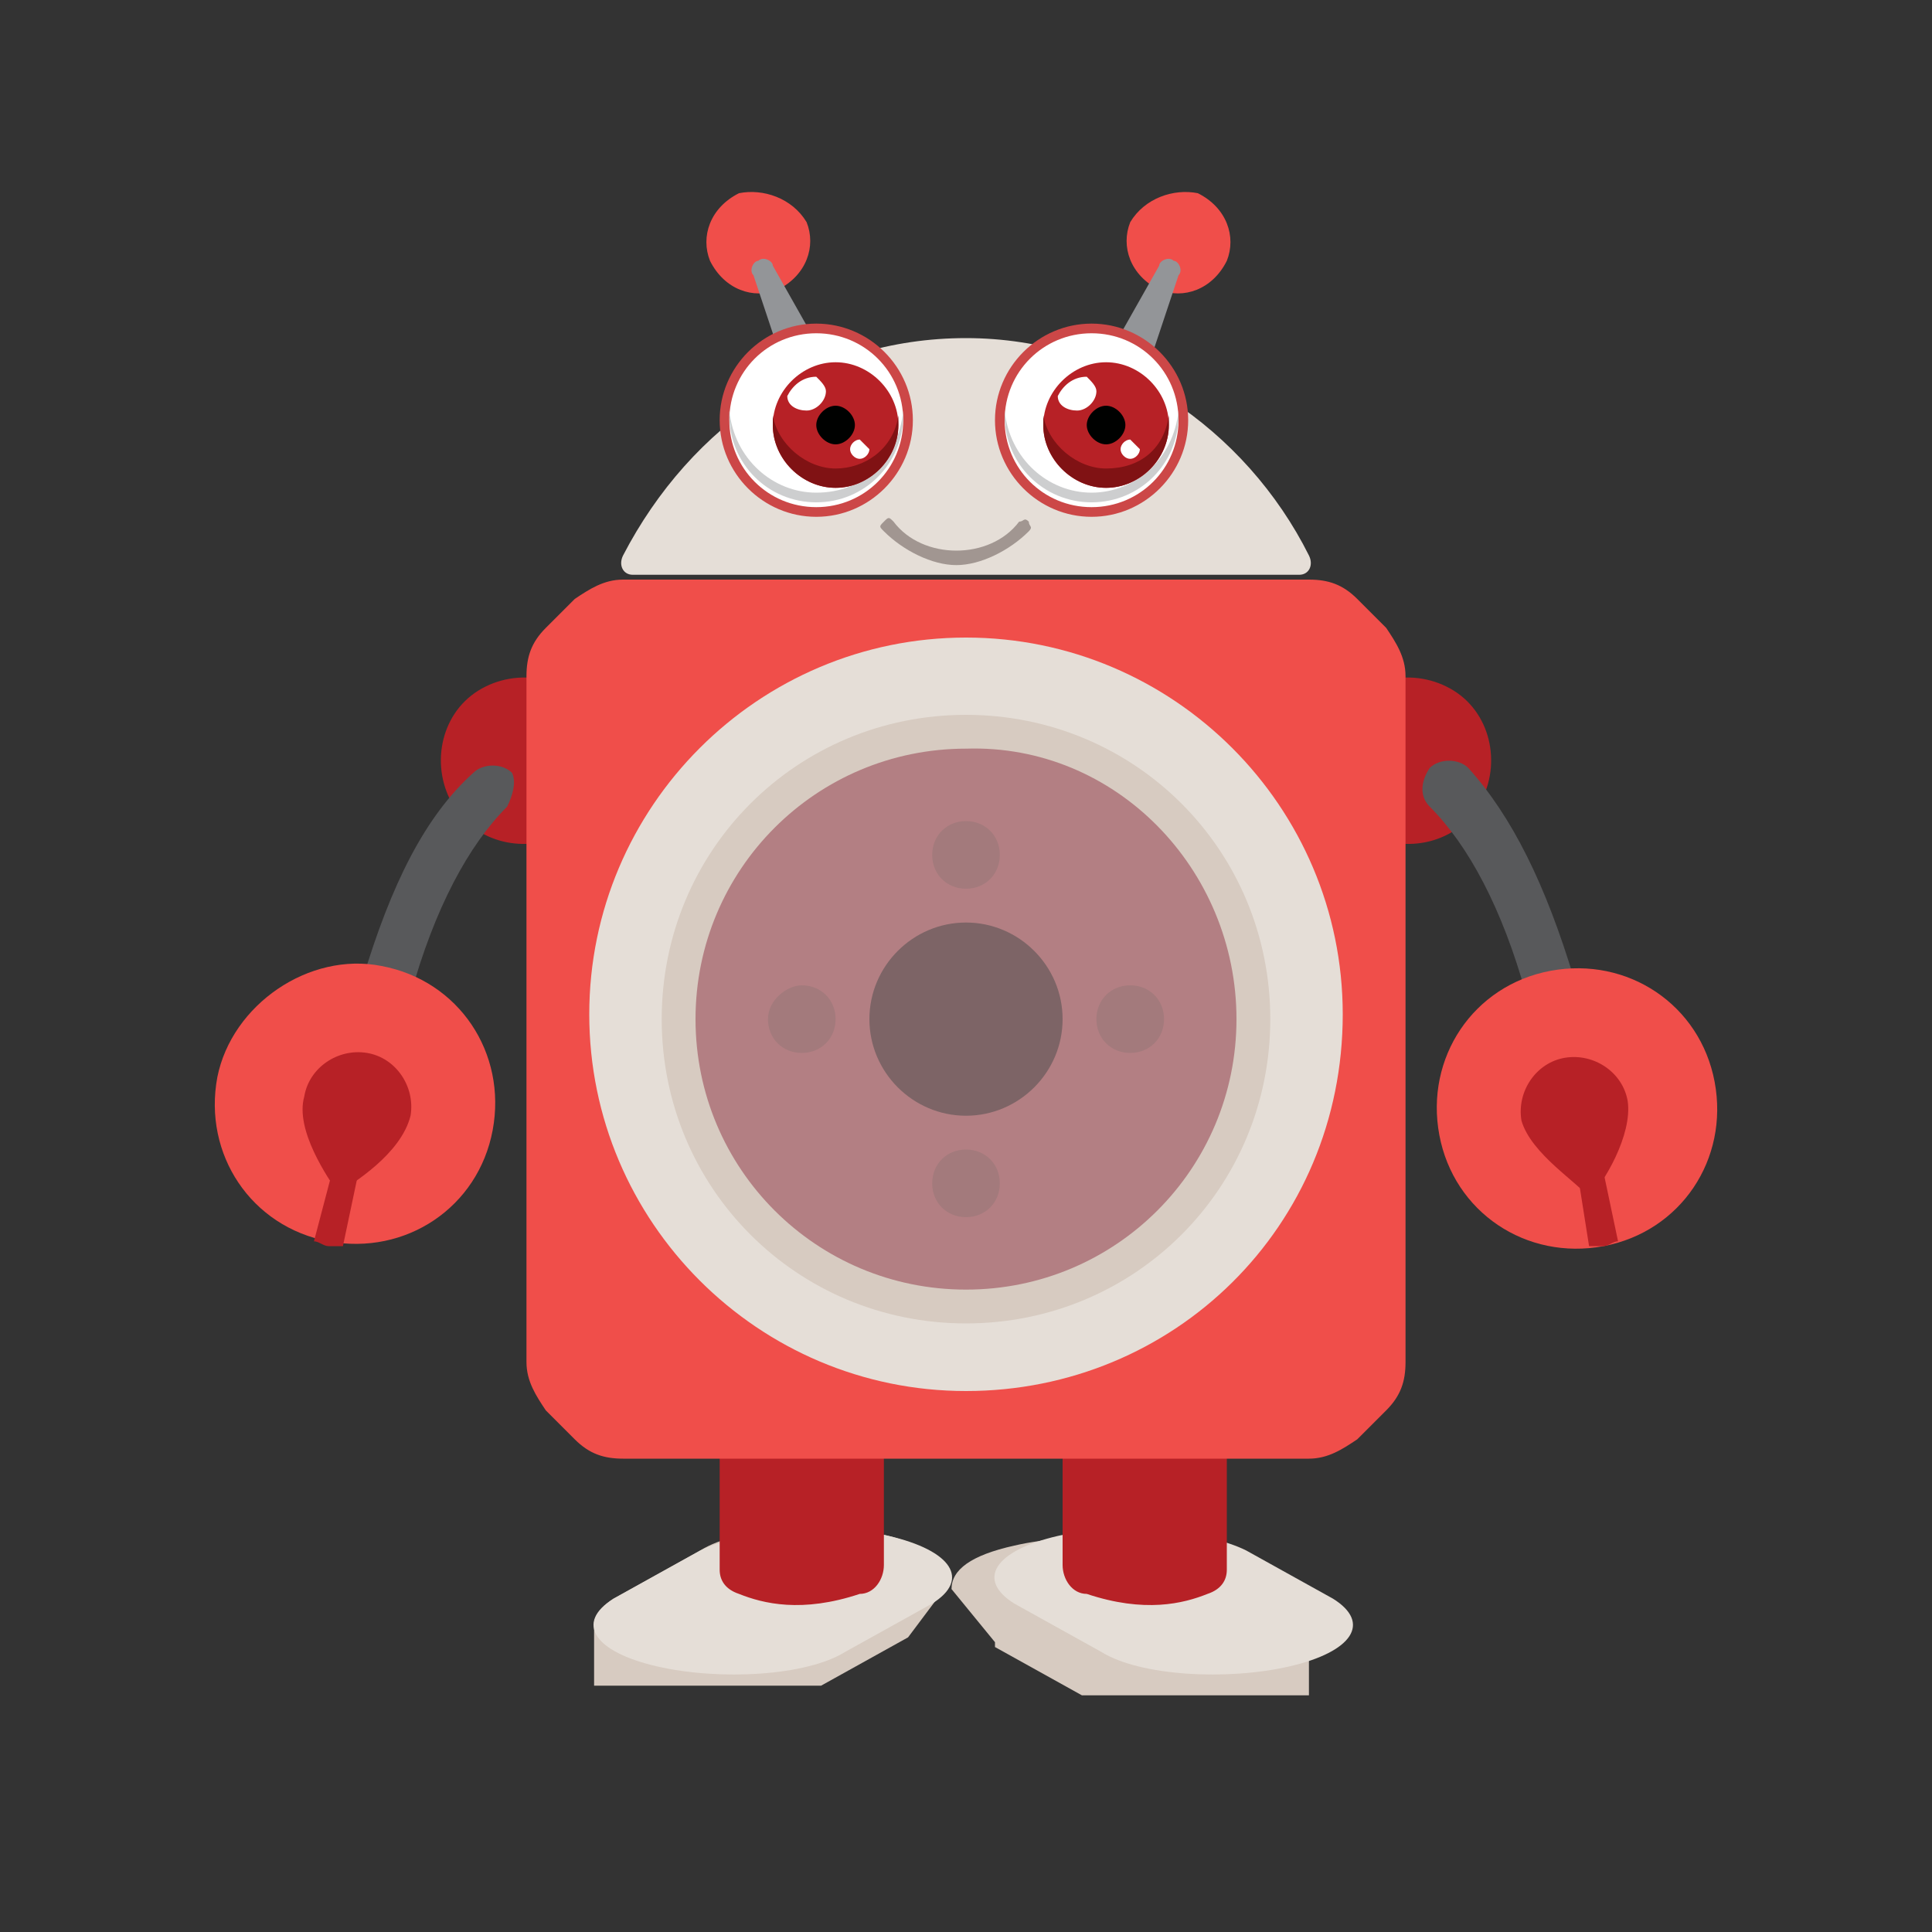 <?xml version="1.0" encoding="utf-8"?>
<!-- Generator: Adobe Illustrator 23.0.1, SVG Export Plug-In . SVG Version: 6.00 Build 0)  -->
<svg version="1.2" baseProfile="tiny" id="Layer_1" xmlns="http://www.w3.org/2000/svg" xmlns:xlink="http://www.w3.org/1999/xlink"
	 x="0px" y="0px" width="40px" height="40px" viewBox="0 0 40 40" xml:space="preserve">
<rect x="0" y="0" width="40" height="40" fill="#333333" stroke="none"/>
<g>
	<path fill="#D7CBC1" d="M19.7,32.7C19.7,32.7,19.7,32.7,19.7,32.7c0-0.3-0.5-0.7-1.3-0.9c-1.3-0.3-3.1-0.2-3.9,0.3l-1.8,1
		c-0.3,0.2-0.4,0.4-0.4,0.5c0,0,0,0,0,0l0,1.3c0,0,0,0,0,0c0,0,0,0,0,0c0,0,0,0,0,0c0,0,0,0,0,0c0,0,0,0,0,0c0,0,0,0,0,0
		c0,0,0,0,0,0c0,0,0,0,0,0c0,0,0,0,0,0c0,0,0,0,0,0c0,0,0,0,0,0c0,0,0,0,0,0c0,0,0,0,0,0c0,0,0,0,0,0c0,0,0,0,0,0c0,0,0,0,0,0
		c0,0,0,0,0,0c0,0,0,0,0,0c0,0,0,0,0.1,0c0,0,0,0,0,0c0,0,0,0,0.1,0c0,0,0,0,0,0c0,0,0,0,0.1,0c0,0,0,0,0,0c0,0,0,0,0.1,0
		c0,0,0,0,0,0c0,0,0,0,0.1,0c0,0,0,0,0,0c0,0,0.1,0,0.1,0c0,0,0,0,0,0c0,0,0.1,0,0.1,0c0,0,0,0,0,0c0,0,0,0,0,0c0,0,0.1,0,0.1,0
		c0,0,0,0,0,0c0,0,0.1,0,0.1,0c0,0,0,0,0,0c0,0,0,0,0,0c0,0,0,0,0.1,0c0,0,0,0,0,0c0,0,0.1,0,0.1,0c0,0,0,0,0,0c0,0,0,0,0,0
		c0,0,0.1,0,0.1,0c0,0,0.1,0,0.1,0c0,0,0,0,0,0c0.1,0,0.1,0,0.2,0c0,0,0,0,0,0c0,0,0,0,0,0c0,0,0.1,0,0.1,0c0,0,0,0,0,0c0,0,0,0,0,0
		c0,0,0.1,0,0.1,0c0,0,0,0,0,0c0,0,0,0,0,0c0.1,0,0.1,0,0.2,0c0,0,0,0,0,0c0,0,0,0,0,0c0,0,0.1,0,0.1,0c0,0,0,0,0,0c0,0,0,0,0,0
		c0,0,0.1,0,0.1,0c0,0,0,0,0,0c0,0,0,0,0,0c0.1,0,0.1,0,0.2,0c0,0,0,0,0,0c0,0,0,0,0,0c0,0,0.1,0,0.1,0c0,0,0,0,0,0c0,0,0,0,0,0
		c0.1,0,0.1,0,0.2,0c0,0,0,0,0,0c0,0,0,0,0,0c0.1,0,0.1,0,0.2,0c0,0,0,0,0,0h0c0,0,0.1,0,0.1,0c0,0,0,0,0,0c0,0,0.1,0,0.1,0
		c0,0,0,0,0,0c0,0,0,0,0,0c0,0,0.1,0,0.1,0c0,0,0,0,0.1,0c0,0,0,0,0.1,0c0,0,0,0,0.1,0c0,0,0,0,0.1,0c0,0,0,0,0.1,0c0,0,0,0,0.1,0
		c0,0,0,0,0.1,0c0,0,0,0,0.1,0c0,0,0,0,0.1,0c0,0,0,0,0.1,0c0,0,0,0,0,0c0,0,0,0,0.1,0c0,0,0,0,0,0c0,0,0.1,0,0.1,0c0,0,0,0,0,0
		c0,0,0,0,0,0c0,0,0,0,0,0c0,0,0.1,0,0.1,0c0,0,0,0,0,0c0,0,0.1,0,0.1,0c0,0,0,0,0,0c0,0,0,0,0.1,0c0,0,0,0,0,0c0,0,0,0,0,0
		c0,0,0,0,0,0c0,0,0,0,0,0c0,0,0,0,0,0c0,0,0,0,0,0c0,0,0,0,0,0c0,0,0,0,0.1,0l1.8-1c0,0,0,0,0,0c0,0,0,0,0,0c0,0,0,0,0,0
		c0,0,0,0,0,0c0,0,0,0,0,0c0,0,0,0,0,0c0,0,0,0,0,0c0,0,0,0,0,0c0,0,0,0,0,0c0,0,0,0,0,0c0,0,0,0,0,0c0,0,0,0,0,0c0,0,0,0,0,0
		c0,0,0,0,0,0c0,0,0,0,0,0c0,0,0,0,0,0c0,0,0,0,0,0c0,0,0,0,0,0c0,0,0,0,0,0c0,0,0,0,0,0c0,0,0,0,0,0c0,0,0,0,0,0c0,0,0,0,0,0
		c0,0,0,0,0,0c0,0,0,0,0,0c0,0,0,0,0,0c0,0,0,0,0,0c0,0,0,0,0,0c0,0,0,0,0,0c0,0,0,0,0,0c0,0,0,0,0,0c0,0,0,0,0,0c0,0,0,0,0,0
		c0,0,0,0,0,0c0,0,0,0,0,0c0,0,0,0,0,0c0,0,0,0,0,0c0,0,0,0,0,0c0,0,0,0,0,0c0,0,0,0,0,0l0,0L19.7,32.7z"/>
	<path fill="#E5DED7" d="M18.4,31.8c1.3,0.3,1.7,0.9,0.9,1.4l-1.8,1c-0.8,0.5-2.6,0.6-3.9,0.3c-1.3-0.3-1.7-0.9-0.9-1.4l1.8-1
		C15.3,31.7,17.1,31.5,18.4,31.8z"/>
	<path fill="#B72126" d="M18.3,32.4v-6c0-0.7-0.6-1.3-1.3-1.3h-0.8c-0.7,0-1.3,0.6-1.3,1.3v6.1c0,0.2,0.1,0.4,0.4,0.5
		c0.5,0.2,1.3,0.4,2.5,0C18.1,33,18.3,32.7,18.3,32.4z"/>
	<path fill="#D7CBC1" d="M20.6,34L20.6,34C20.6,34,20.6,34,20.6,34C20.6,34,20.6,34,20.6,34C20.6,34,20.6,34.1,20.6,34
		C20.6,34.1,20.6,34.1,20.6,34C20.6,34.1,20.6,34.1,20.6,34C20.6,34.1,20.6,34.1,20.6,34C20.6,34.1,20.6,34.1,20.6,34
		c0,0.1,0,0.1,0,0.1c0,0,0,0,0,0c0,0,0,0,0,0c0,0,0,0,0,0c0,0,0,0,0,0c0,0,0,0,0,0c0,0,0,0,0,0c0,0,0,0,0,0c0,0,0,0,0,0c0,0,0,0,0,0
		c0,0,0,0,0,0c0,0,0,0,0,0c0,0,0,0,0,0c0,0,0,0,0,0c0,0,0,0,0,0c0,0,0,0,0,0c0,0,0,0,0,0c0,0,0,0,0,0c0,0,0,0,0,0c0,0,0,0,0,0
		c0,0,0,0,0,0c0,0,0,0,0,0c0,0,0,0,0,0c0,0,0,0,0,0c0,0,0,0,0,0c0,0,0,0,0,0c0,0,0,0,0,0c0,0,0,0,0,0c0,0,0,0,0,0c0,0,0,0,0,0
		c0,0,0,0,0,0c0,0,0,0,0,0c0,0,0,0,0,0l1.8,1c0,0,0,0,0.1,0c0,0,0,0,0,0c0,0,0,0,0,0c0,0,0,0,0,0c0,0,0,0,0,0c0,0,0,0,0,0
		c0,0,0,0,0,0c0,0,0,0,0,0c0,0,0,0,0.1,0c0,0,0,0,0,0c0,0,0.1,0,0.1,0c0,0,0,0,0,0c0,0,0.1,0,0.1,0c0,0,0,0,0,0c0,0,0,0,0,0
		c0,0,0,0,0,0c0,0,0.1,0,0.1,0c0,0,0,0,0,0c0,0,0,0,0.1,0c0,0,0,0,0,0c0,0,0,0,0.1,0c0,0,0,0,0.1,0c0,0,0,0,0.1,0c0,0,0,0,0.1,0
		c0,0,0,0,0.1,0c0,0,0,0,0.1,0c0,0,0,0,0.1,0c0,0,0,0,0.1,0c0,0,0,0,0.1,0c0,0,0,0,0.1,0c0,0,0.1,0,0.1,0c0,0,0,0,0,0c0,0,0,0,0,0
		c0,0,0.1,0,0.1,0c0,0,0,0,0,0c0,0,0.1,0,0.1,0c0,0,0,0,0,0c0,0,0,0,0,0c0.1,0,0.1,0,0.2,0c0,0,0,0,0,0c0,0,0,0,0,0
		c0.1,0,0.1,0,0.2,0c0,0,0,0,0,0c0,0,0,0,0,0c0,0,0.1,0,0.1,0c0,0,0,0,0,0c0,0,0,0,0,0c0.1,0,0.1,0,0.2,0c0,0,0,0,0,0c0,0,0,0,0,0
		c0,0,0.1,0,0.1,0c0,0,0,0,0,0c0,0,0,0,0,0c0,0,0.1,0,0.1,0c0,0,0,0,0,0c0,0,0,0,0,0c0.1,0,0.1,0,0.2,0c0,0,0,0,0,0c0,0,0,0,0,0
		c0,0,0.1,0,0.1,0c0,0,0,0,0,0c0,0,0,0,0,0c0,0,0.1,0,0.1,0c0,0,0,0,0,0c0,0,0,0,0,0c0.1,0,0.1,0,0.2,0c0,0,0,0,0,0c0,0,0.1,0,0.1,0
		c0,0,0.1,0,0.1,0c0,0,0,0,0,0c0,0,0,0,0,0c0,0,0.1,0,0.1,0c0,0,0,0,0,0c0,0,0,0,0.1,0c0,0,0,0,0,0c0,0,0,0,0,0c0,0,0.1,0,0.1,0
		c0,0,0,0,0,0c0,0,0.1,0,0.1,0c0,0,0,0,0,0c0,0,0,0,0,0c0,0,0.1,0,0.1,0c0,0,0,0,0,0c0,0,0.1,0,0.1,0c0,0,0,0,0,0c0,0,0,0,0.1,0
		c0,0,0,0,0,0c0,0,0,0,0.1,0c0,0,0,0,0,0c0,0,0,0,0.1,0c0,0,0,0,0,0c0,0,0,0,0.1,0c0,0,0,0,0,0c0,0,0,0,0.1,0c0,0,0,0,0,0
		c0,0,0,0,0,0c0,0,0,0,0,0c0,0,0,0,0,0c0,0,0,0,0,0c0,0,0,0,0,0c0,0,0,0,0,0c0,0,0,0,0,0c0,0,0,0,0,0c0,0,0,0,0,0c0,0,0,0,0,0
		c0,0,0,0,0,0c0,0,0,0,0,0c0,0,0,0,0,0c0,0,0,0,0,0c0,0,0,0,0,0c0,0,0,0,0,0c0,0,0,0,0,0l0-1.3c0,0,0,0,0,0c0-0.2-0.1-0.4-0.4-0.5
		l-1.8-1c-0.8-0.5-2.6-0.6-3.9-0.3c-0.9,0.2-1.3,0.5-1.3,0.9c0,0,0,0,0,0L20.6,34z"/>
	<path fill="#E5DED7" d="M21.9,31.8c-1.3,0.3-1.7,0.9-0.9,1.4l1.8,1c0.8,0.5,2.6,0.6,3.9,0.3c1.3-0.3,1.7-0.9,0.9-1.4l-1.8-1
		C25,31.7,23.2,31.5,21.9,31.8z"/>
	<path fill="#B72126" d="M22,32.4v-6c0-0.7,0.6-1.3,1.3-1.3h0.8c0.7,0,1.3,0.6,1.3,1.3v6.1c0,0.2-0.1,0.4-0.4,0.5
		c-0.5,0.2-1.3,0.4-2.5,0C22.2,33,22,32.7,22,32.4z"/>
	<path fill="#F04E4A" d="M16.7,4.6c0.2,0.5,0,1.1-0.6,1.4c-0.5,0.2-1.1,0-1.4-0.6c-0.2-0.5,0-1.1,0.6-1.4
		C15.8,3.9,16.4,4.1,16.7,4.6z"/>
	<path fill="#939598" d="M17.3,7.8l-0.8,0.3c0,0-0.1,0-0.1,0l-0.8-2.4c-0.1-0.1,0-0.3,0.1-0.3l0,0c0.1-0.1,0.3,0,0.3,0.1L17.3,7.8
		C17.4,7.8,17.4,7.8,17.3,7.8z"/>
	<path fill="#F04E4A" d="M23.4,4.6c-0.2,0.5,0,1.1,0.6,1.4c0.5,0.2,1.1,0,1.4-0.6c0.2-0.5,0-1.1-0.6-1.4C24.3,3.9,23.7,4.1,23.4,4.6
		z"/>
	<path fill="#939598" d="M22.7,7.8l0.8,0.3c0,0,0.1,0,0.1,0l0.8-2.4c0.1-0.1,0-0.3-0.1-0.3l0,0c-0.1-0.1-0.3,0-0.3,0.1L22.7,7.8
		C22.7,7.8,22.7,7.8,22.7,7.8z"/>
	<path fill="#B72126" d="M12.3,14.8c-0.5-0.8-1.6-1-2.4-0.5c-0.8,0.5-1,1.6-0.5,2.4c0.5,0.8,1.6,1,2.4,0.5
		C12.7,16.7,12.9,15.6,12.3,14.8z"/>
	<path fill="#58595B" d="M10.5,16.7c-0.8,0.8-1.5,2.1-2,3.9l-1-0.3c0.6-2,1.3-3.4,2.3-4.3c0.2-0.2,0.6-0.2,0.8,0l0,0
		C10.7,16.2,10.6,16.5,10.5,16.7z"/>
	<path fill="#F04E4A" d="M4.5,22.3c-0.3,1.6,0.7,3.1,2.3,3.4c1.6,0.3,3.1-0.7,3.4-2.3c0.3-1.6-0.7-3.1-2.3-3.4
		C6.4,19.7,4.8,20.8,4.5,22.3z"/>
	<path fill="#B72126" d="M6.5,25.7c0.1,0,0.2,0.1,0.3,0.1c0.1,0,0.2,0,0.3,0l0.4-1.9l-0.5-0.1L6.5,25.7z"/>
	<path fill="#B72126" d="M7,24.7c-0.2-0.3-0.9-1.3-0.7-2c0.1-0.6,0.7-1,1.3-0.9c0.6,0.1,1,0.7,0.9,1.3C8.3,23.9,7.3,24.5,7,24.7z"/>
	<path fill="#B72126" d="M27.7,14.8c0.5-0.8,1.6-1,2.4-0.5c0.8,0.5,1,1.6,0.5,2.4c-0.5,0.8-1.6,1-2.4,0.5
		C27.4,16.7,27.2,15.6,27.7,14.8z"/>
	<path fill="#58595B" d="M29.6,16.7c0.8,0.8,1.5,2.1,2,3.9l1-0.3c-0.6-2-1.3-3.4-2.2-4.4c-0.2-0.2-0.6-0.2-0.8,0l0,0
		C29.4,16.2,29.4,16.5,29.6,16.7z"/>
	<path fill="#F04E4A" d="M35.5,22.4c0.3,1.6-0.7,3.1-2.3,3.4c-1.6,0.3-3.1-0.7-3.4-2.3c-0.3-1.6,0.7-3.1,2.3-3.4
		C33.7,19.8,35.2,20.8,35.5,22.4z"/>
	<path fill="#B72126" d="M32.9,25.8c0.1,0,0.2,0,0.3,0c0.1,0,0.2-0.1,0.3-0.1l-0.4-1.9l-0.5,0.1L32.9,25.8z"/>
	<path fill="#B72126" d="M31.5,23.2c-0.1-0.6,0.3-1.2,0.9-1.3c0.6-0.1,1.2,0.3,1.3,0.9c0.1,0.7-0.5,1.7-0.8,2
		C32.7,24.5,31.7,23.9,31.5,23.2z"/>
	<path fill="#F04E4A" d="M29.1,28.2V14c0-0.4-0.2-0.7-0.4-1l-0.6-0.6c-0.3-0.3-0.6-0.4-1-0.4H12.9c-0.4,0-0.7,0.2-1,0.4L11.3,13
		c-0.3,0.3-0.4,0.6-0.4,1v14.2c0,0.4,0.2,0.7,0.4,1l0.6,0.6c0.3,0.3,0.6,0.4,1,0.4h14.2c0.4,0,0.7-0.2,1-0.4l0.6-0.6
		C29,28.9,29.1,28.6,29.1,28.2z"/>
	<path fill="#E5DED7" d="M20,28.8L20,28.8c-4.3,0-7.8-3.5-7.8-7.8l0,0c0-4.3,3.5-7.8,7.8-7.8h0c4.3,0,7.8,3.5,7.8,7.8v0
		C27.8,25.4,24.3,28.8,20,28.8z"/>
	<path fill="#D7CBC1" d="M26.3,21.1c0,3.5-2.8,6.3-6.3,6.3c-3.5,0-6.3-2.8-6.3-6.3c0-3.5,2.8-6.3,6.3-6.3
		C23.5,14.8,26.3,17.6,26.3,21.1z"/>
	<path fill="#B37F83" d="M25.6,21.1c0,3.1-2.5,5.6-5.6,5.6c-3.1,0-5.6-2.5-5.6-5.6c0-3.1,2.5-5.6,5.6-5.6
		C23.1,15.4,25.6,18,25.6,21.1z"/>
	<path fill="#7D6466" d="M22,21.1c0,1.1-0.9,2-2,2c-1.1,0-2-0.9-2-2c0-1.1,0.9-2,2-2C21.1,19.1,22,20,22,21.1z"/>
	<path fill="#A37A7C" d="M20.7,17.7c0,0.4-0.3,0.7-0.7,0.7c-0.4,0-0.7-0.3-0.7-0.7c0-0.4,0.3-0.7,0.7-0.7
		C20.4,17,20.7,17.3,20.7,17.7z"/>
	<path fill="#A37A7C" d="M20.7,24.5c0,0.4-0.3,0.7-0.7,0.7c-0.4,0-0.7-0.3-0.7-0.7c0-0.4,0.3-0.7,0.7-0.7
		C20.4,23.8,20.7,24.1,20.7,24.5z"/>
	<path fill="#A37A7C" d="M16.6,20.4c0.4,0,0.7,0.3,0.7,0.7c0,0.4-0.3,0.7-0.7,0.7c-0.4,0-0.7-0.3-0.7-0.7
		C15.9,20.7,16.3,20.4,16.6,20.4z"/>
	<path fill="#A37A7C" d="M23.4,20.4c0.4,0,0.7,0.3,0.7,0.7c0,0.4-0.3,0.7-0.7,0.7c-0.4,0-0.7-0.3-0.7-0.7
		C22.7,20.7,23,20.4,23.4,20.4z"/>
	<path fill="#E5DED7" d="M26.9,11.9c0.2,0,0.3-0.2,0.2-0.4C25.8,8.9,23.1,7,20,7s-5.7,1.8-7.1,4.5c-0.1,0.2,0,0.4,0.2,0.4H26.9z"/>
	<path fill="#FFFFFF" d="M18.8,8.7c0,1-0.8,1.9-1.9,1.9c-1,0-1.9-0.8-1.9-1.9s0.8-1.9,1.9-1.9C18,6.8,18.8,7.7,18.8,8.7z"/>
	<path fill="#CC4747" d="M16.9,10.7c-1.1,0-2-0.9-2-2s0.9-2,2-2c1.1,0,2,0.9,2,2S18,10.7,16.9,10.7z M16.9,6.9c-1,0-1.8,0.8-1.8,1.8
		s0.8,1.8,1.8,1.8c1,0,1.8-0.8,1.8-1.8S17.9,6.9,16.9,6.9z"/>
	<path fill="#CDCECF" d="M16.9,10.2c-0.9,0-1.7-0.7-1.8-1.7c0,0,0,0.1,0,0.1c0,1,0.8,1.8,1.8,1.8c1,0,1.8-0.8,1.8-1.8
		c0,0,0-0.1,0-0.1C18.6,9.5,17.9,10.2,16.9,10.2z"/>
	<path fill="#B72126" d="M18.6,8.8c0,0.7-0.6,1.3-1.3,1.3c-0.7,0-1.3-0.6-1.3-1.3c0-0.7,0.6-1.3,1.3-1.3C18,7.5,18.6,8.1,18.6,8.8z"
		/>
	<path fill="#801214" d="M17.3,9.7c-0.6,0-1.2-0.5-1.3-1.1c0,0.1,0,0.1,0,0.2c0,0.7,0.6,1.3,1.3,1.3c0.7,0,1.3-0.6,1.3-1.3
		c0-0.1,0-0.1,0-0.2C18.5,9.3,17.9,9.7,17.3,9.7z"/>
	<path fill="#000100" d="M17.7,8.8c0,0.2-0.2,0.4-0.4,0.4c-0.2,0-0.4-0.2-0.4-0.4c0-0.2,0.2-0.4,0.4-0.4C17.5,8.4,17.7,8.6,17.7,8.8
		z"/>
	<path fill="#FFFFFF" d="M18,9.3c0,0.1-0.1,0.2-0.2,0.2c-0.1,0-0.2-0.1-0.2-0.2c0-0.1,0.1-0.2,0.2-0.2C17.9,9.2,18,9.3,18,9.3z"/>
	<path fill="#FFFFFF" d="M16.9,7.8c-0.3,0-0.5,0.2-0.6,0.4c0,0.2,0.2,0.3,0.4,0.3c0.2,0,0.4-0.2,0.4-0.4C17.1,8,17,7.9,16.9,7.8z"/>
	<path fill="#FFFFFF" d="M24.5,8.7c0,1-0.8,1.9-1.9,1.9c-1,0-1.9-0.8-1.9-1.9s0.8-1.9,1.9-1.9C23.6,6.8,24.5,7.7,24.5,8.7z"/>
	<path fill="#CC4747" d="M22.6,10.7c-1.1,0-2-0.9-2-2s0.9-2,2-2c1.1,0,2,0.9,2,2S23.7,10.7,22.6,10.7z M22.6,6.9
		c-1,0-1.8,0.8-1.8,1.8s0.8,1.8,1.8,1.8c1,0,1.8-0.8,1.8-1.8S23.6,6.9,22.6,6.9z"/>
	<path fill="#CDCECF" d="M22.6,10.2c-0.9,0-1.7-0.7-1.8-1.7c0,0,0,0.1,0,0.1c0,1,0.8,1.8,1.8,1.8c1,0,1.8-0.8,1.8-1.8
		c0,0,0-0.1,0-0.1C24.3,9.5,23.5,10.2,22.6,10.2z"/>
	<path fill="#B72126" d="M24.2,8.8c0,0.7-0.6,1.3-1.3,1.3c-0.7,0-1.3-0.6-1.3-1.3c0-0.7,0.6-1.3,1.3-1.3C23.6,7.5,24.2,8.1,24.2,8.8
		z"/>
	<path fill="#801214" d="M22.9,9.7c-0.6,0-1.2-0.5-1.3-1.1c0,0.1,0,0.1,0,0.2c0,0.7,0.6,1.3,1.3,1.3c0.7,0,1.3-0.6,1.3-1.3
		c0-0.1,0-0.1,0-0.2C24.1,9.3,23.6,9.7,22.9,9.7z"/>
	<path fill="#000100" d="M23.3,8.8c0,0.2-0.2,0.4-0.4,0.4c-0.2,0-0.4-0.2-0.4-0.4c0-0.2,0.2-0.4,0.4-0.4C23.1,8.4,23.3,8.6,23.3,8.8
		z"/>
	<path fill="#FFFFFF" d="M23.6,9.3c0,0.1-0.1,0.2-0.2,0.2c-0.1,0-0.2-0.1-0.2-0.2c0-0.1,0.1-0.2,0.2-0.2C23.5,9.2,23.6,9.3,23.6,9.3
		z"/>
	<path fill="#FFFFFF" d="M22.5,7.8c-0.3,0-0.5,0.2-0.6,0.4c0,0.2,0.2,0.3,0.4,0.3c0.2,0,0.4-0.2,0.4-0.4C22.7,8,22.6,7.9,22.5,7.8z"
		/>
	<path fill="#A19691" d="M21.3,11c0.1-0.1,0-0.1,0-0.2c-0.1-0.1-0.1,0-0.2,0c-0.3,0.4-0.8,0.6-1.3,0.6c-0.5,0-1-0.2-1.3-0.6
		c-0.1-0.1-0.1-0.1-0.2,0c-0.1,0.1-0.1,0.1,0,0.2c0.4,0.4,1,0.7,1.5,0.7C20.3,11.7,20.9,11.4,21.3,11z"/>
</g>
</svg>

